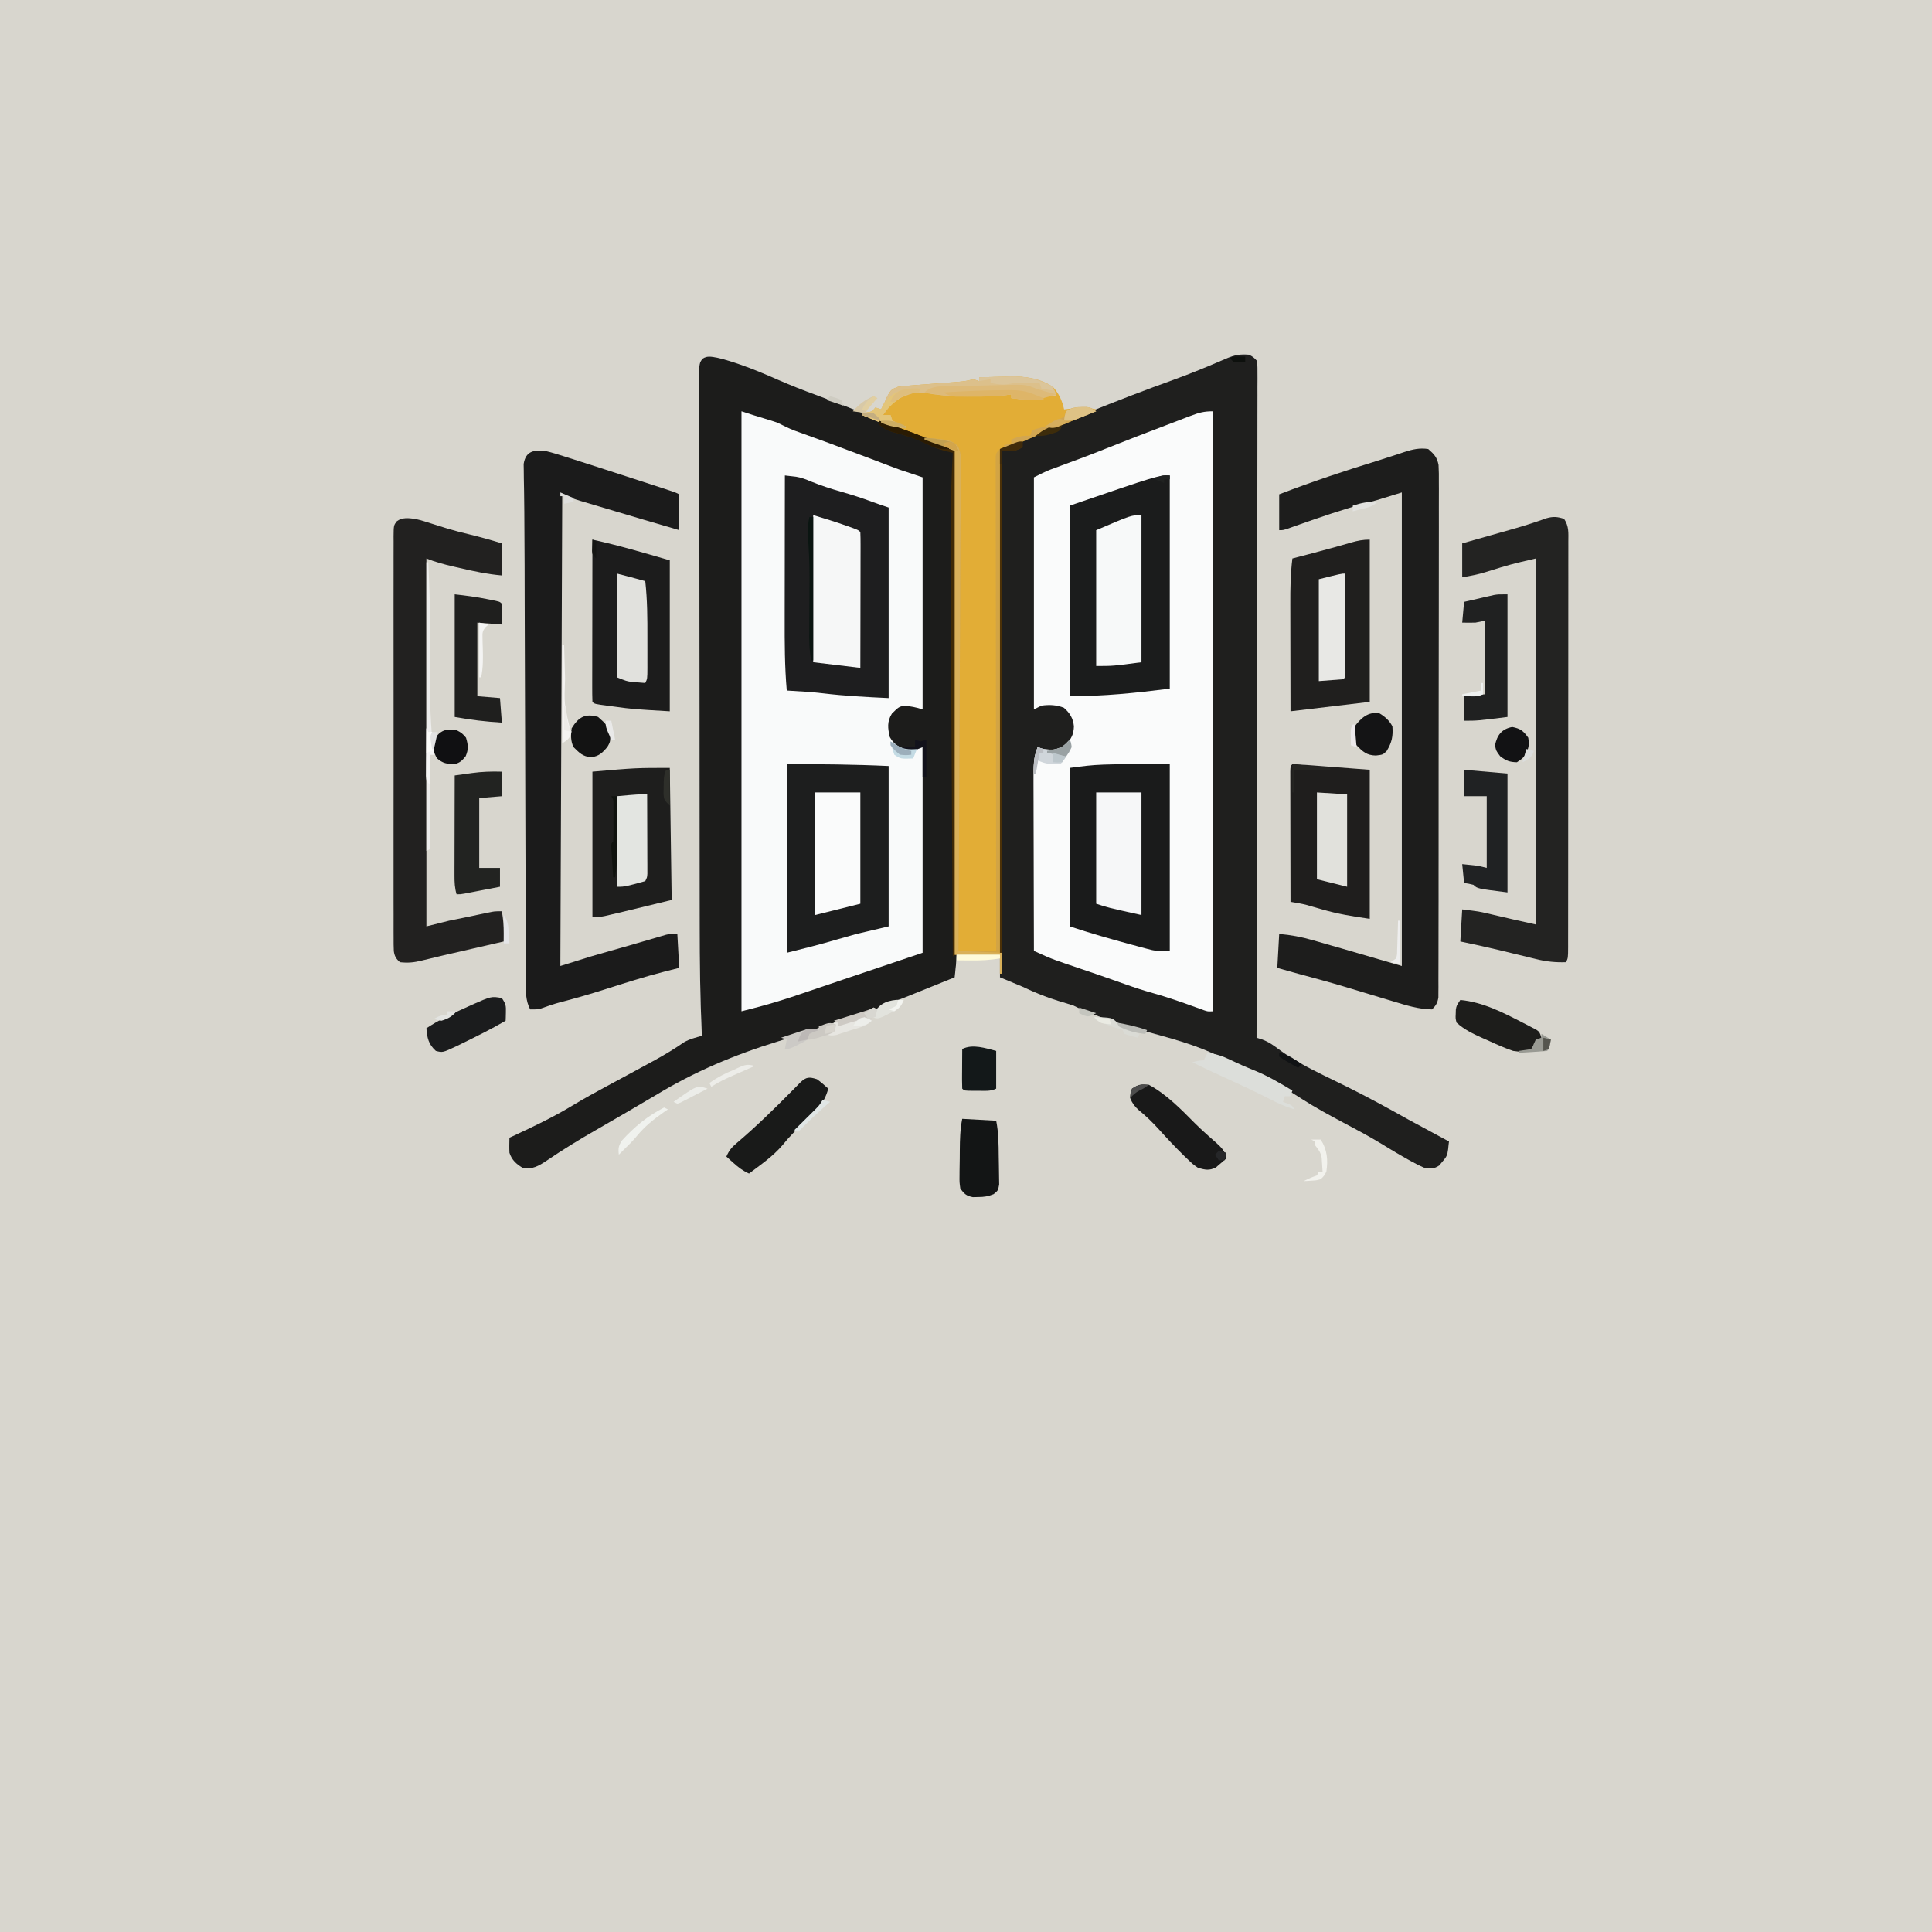 <svg xmlns="http://www.w3.org/2000/svg" width="1024" height="1024" xmlns:v="https://vecta.io/nano"><path d="M0 0h1024v1024H0V0z" fill="#d8d6ce"/><path d="M662 188c2.184 1.146 2.184 1.146 4 3 .497 2.675.497 2.675.492 5.976l.024 3.808-.035 4.206.01 4.45-.027 12.259-.008 13.209-.033 22.895-.048 33.102-.073 53.703-.082 52.176-.003 3.247-.015 16.126L666 550l2.806.868c3.806 1.349 6.628 3.488 9.819 5.882 7.323 5.265 15.101 9.349 23.188 13.312l1.842.903 9.034 4.408c11.456 5.628 22.649 11.765 33.786 17.996L768 605c-.772 7.562-.772 7.562-3.688 10.938l-1.449 1.777C760.082 619.633 758.325 619.419 755 619c-2.456-1.054-4.634-2.122-6.938-3.438l-1.993-1.099c-4.969-2.766-9.824-5.712-14.671-8.686-6.311-3.822-12.823-7.253-19.336-10.715-7.367-3.922-14.654-7.878-21.688-12.375-10.621-6.789-21.202-13.125-33.025-17.593-3.819-1.447-7.381-3.098-10.975-5.032-12.607-6.464-26.731-9.935-40.324-13.716-6.91-1.952-13.705-4.181-20.488-6.534l-2.925-1.01C577.899 537.135 573.495 535.248 569 533c-2.559-.838-5.104-1.627-7.688-2.375-6.753-2.032-12.931-4.586-19.312-7.625l-12-5V238l32.934-13.867 3.029-1.217L575.438 219.125l3.301-1.321c14.171-5.667 28.379-11.169 42.743-16.327C631.146 197.997 640.581 194.09 650 190c4.263-1.837 7.301-2.427 12-2z" fill="#fafbfb"/><path d="M379.819 189.52c3.538.779 6.942 1.808 10.369 2.98l2.341.79c6.905 2.393 13.573 5.257 20.26 8.192 6.375 2.781 12.809 5.305 19.336 7.706 10.917 4.021 21.712 8.312 32.502 12.657l33.819 13.224 2.999 1.139 2.61.984C506 238 506 238 507 239c.097 1.411.126 2.827.126 4.241l.008 2.79-.007 3.101.005 3.266-.002 10.928.005 7.799.001 19.049-.001 15.496 0 2.225.001 4.476-.006 42.037.001 36.019.004 41.828-.001 4.47-0 2.222.003 15.447-.005 20.851.001 7.637c.02 24.715.02 24.715-1.133 35.118l-26.312 10.625c-8.837 3.399-8.837 3.399-17.562 7.07-3.537 1.477-7.126 2.537-10.812 3.555-7.413 2.109-14.672 4.549-21.921 7.163-5.641 2.023-11.331 3.816-17.063 5.562-23.058 7.097-44.335 16.064-64.946 28.59l-14.258 8.373-3.094 1.806-14.367 8.315c-8.786 5.031-17.285 10.253-25.664 15.941-4.283 2.852-7.704 5.014-13 4-3.419-2.093-5.703-4.108-7-8-.128-2.674-.044-5.321 0-8l1.842-.851c10.786-5.008 21.425-10.068 31.598-16.239 6.023-3.642 12.175-7.013 18.373-10.348l3.084-1.662 6.123-3.295 13.793-7.48 2.494-1.363c5.277-2.91 10.353-5.983 15.307-9.422 3.007-1.688 6.071-2.433 9.387-3.34l-.089-1.95c-.831-18.684-1.067-37.339-1.071-56.039l-.016-12.072-.024-26.214-.012-16.389-.026-45.477-.001-2.922-.001-2.928-.001-5.872-.001-2.942-.045-47.421-.037-48.809-.025-27.358-.012-23.229-.011-11.849.001-10.833-.021-5.796.02-3.451-.002-2.99c.374-2.457.374-2.457 1.667-4.308 2.508-1.69 4.656-1.117 7.525-.63z" fill="#f9fafa"/><path d="M662 188c2.184 1.146 2.184 1.146 4 3 .497 2.675.497 2.675.492 5.976l.024 3.808-.035 4.206.01 4.45-.027 12.259-.008 13.209-.033 22.895-.048 33.102-.073 53.703-.082 52.176-.003 3.247-.015 16.126L666 550l2.806.868c3.806 1.349 6.628 3.488 9.819 5.882 7.323 5.265 15.101 9.349 23.188 13.312l1.842.903 9.034 4.408c11.456 5.628 22.649 11.765 33.786 17.996L768 605c-.772 7.562-.772 7.562-3.688 10.938l-1.449 1.777C760.082 619.633 758.325 619.419 755 619c-2.456-1.054-4.634-2.122-6.938-3.438l-1.993-1.099c-4.969-2.766-9.824-5.712-14.671-8.686-6.311-3.822-12.823-7.253-19.336-10.715-7.367-3.922-14.654-7.878-21.688-12.375-10.621-6.789-21.202-13.125-33.025-17.593-3.819-1.447-7.381-3.098-10.975-5.032-12.607-6.464-26.731-9.935-40.324-13.716-6.91-1.952-13.705-4.181-20.488-6.534l-2.925-1.01C577.899 537.135 573.495 535.248 569 533c-2.559-.838-5.104-1.627-7.688-2.375-6.753-2.032-12.931-4.586-19.312-7.625l-12-5V238l32.934-13.867 3.029-1.217L575.438 219.125l3.301-1.321c14.171-5.667 28.379-11.169 42.743-16.327C631.146 197.997 640.581 194.09 650 190c4.263-1.837 7.301-2.427 12-2zm-31.031 32.449l-2.037.771L622.5 223.688l-4.227 1.607-10.318 3.952-5.646 2.166L586.188 237.75c-7.899 3.198-15.89 6.151-23.888 9.091l-2.991 1.108-2.662.979C553.693 250.124 550.849 251.575 548 253v123l4-2c4.204-.579 7.916-.424 11.875 1.125 3.197 2.821 4.881 5.523 5.328 9.832-.16 4.186-1.251 6.618-4.266 9.543-4.064 3.092-6.95 3.082-11.938 2.5l-3-1c-2.255 5.426-2.272 10.275-2.227 16.044l-.001 3.017.033 9.837.009 6.835.049 17.962.04 18.34L548 504l4.266 1.913 2.4 1.076c3.187 1.38 6.432 2.517 9.72 3.631l2.013.687L572.688 513.438l8.262 2.809 2.045.694 13.518 4.759c4.84 1.739 9.659 3.3 14.613 4.676 7.572 2.144 14.971 4.696 22.364 7.39l2.441.879 2.164.792c2.055.705 2.055.705 4.907.563V218c-4.944 0-7.493.714-12.031 2.449z" fill="#1f1f1e"/><path d="M379.819 189.52c3.538.779 6.942 1.808 10.369 2.98l2.341.79c6.905 2.393 13.573 5.257 20.26 8.192 6.375 2.781 12.809 5.305 19.336 7.706 10.917 4.021 21.712 8.312 32.502 12.657l33.819 13.224 2.999 1.139 2.61.984C506 238 506 238 507 239c.097 1.411.126 2.827.126 4.241l.008 2.79-.007 3.101.005 3.266-.002 10.928.005 7.799.001 19.049-.001 15.496 0 2.225.001 4.476-.006 42.037.001 36.019.004 41.828-.001 4.47-0 2.222.003 15.447-.005 20.851.001 7.637c.02 24.715.02 24.715-1.133 35.118l-26.312 10.625c-8.837 3.399-8.837 3.399-17.562 7.07-3.537 1.477-7.126 2.537-10.812 3.555-7.413 2.109-14.672 4.549-21.921 7.163-5.641 2.023-11.331 3.816-17.063 5.562-23.058 7.097-44.335 16.064-64.946 28.59l-14.258 8.373-3.094 1.806-14.367 8.315c-8.786 5.031-17.285 10.253-25.664 15.941-4.283 2.852-7.704 5.014-13 4-3.419-2.093-5.703-4.108-7-8-.128-2.674-.044-5.321 0-8l1.842-.851c10.786-5.008 21.425-10.068 31.598-16.239 6.023-3.642 12.175-7.013 18.373-10.348l3.084-1.662 6.123-3.295 13.793-7.48 2.494-1.363c5.277-2.91 10.353-5.983 15.307-9.422 3.007-1.688 6.071-2.433 9.387-3.34l-.089-1.95c-.831-18.684-1.067-37.339-1.071-56.039l-.016-12.072-.024-26.214-.012-16.389-.026-45.477-.001-2.922-.001-2.928-.001-5.872-.001-2.942-.045-47.421-.037-48.809-.025-27.358-.012-23.229-.011-11.849.001-10.833-.021-5.796.02-3.451-.002-2.99c.374-2.457.374-2.457 1.667-4.308 2.508-1.69 4.656-1.117 7.525-.63zM393 218v318c7.877-1.969 15.55-4.003 23.25-6.5l3.204-1.031 30.063-10.172L489 505V396l-10 1c-3.602-1.673-5.353-2.911-7.375-6.312-1.112-4.781-1.533-8.228 1.125-12.5 3.499-3.401 3.499-3.401 6.25-4.188 3.553.312 6.618.873 10 2V253l-12-4-6.461-2.41-3.385-1.295-3.53-1.357-23.973-8.996-2.063-.752-9.866-3.573-3.594-1.304-3.154-1.137c-3.094-1.223-6.007-2.676-8.975-4.176-2.151-.734-4.319-1.421-6.5-2.062-4.2-1.245-8.34-2.551-12.5-3.938z" fill="#1c1c1b"/><path d="M519 200l12.75-.312 3.598-.127C543.712 199.446 550.754 200.598 558 205c3.269 3.652 4.95 7.237 6 12l2.195-.254C571.335 216.205 575.914 215.763 581 217c-2.986 1.99-5.757 3.221-9.074 4.574l-3.692 1.515L564.312 224.688l-7.91 3.246-1.955.804c-6.283 2.592-12.49 5.336-18.674 8.153C533 238 533 238 530 238l1 278h-1v-10h-24V239l-21-8-15.312-6-3.76-1.48L457 220v-1l2.375-.375c2.766-.416 2.766-.416 4.625-2.625l3 1 .812-1.625L469 213l1.375-3.125c1.817-3.214 2.263-3.657 5.625-4.875 2.727-.359 5.387-.627 8.125-.816l2.375-.186L494 203.438l7.5-.571 4.661-.347c2.783-.211 5.453-.419 8.16-1.125C516 201 516 201 519 202v-2z" fill="#e2ad36"/><path d="M757 238c3.078 2.66 4.701 4.406 5.458 8.437.183 3.062.199 6.087.164 9.154l.019 3.558-.017 9.753.008 10.528-.019 20.612-.02 23.999-.051 42.813-.041 41.556-.015 45.247-.003 2.416-.006 4.804-.006 16.734-.032 20.385-.013 10.403-.03 11.267.016 3.336-.027 3.042-.005 2.627C761.908 531.567 761.094 532.952 759 535c-7.077-.09-13.582-2.136-20.312-4.188l-3.185-.949L726 527l-10.125-3.062-2.406-.728c-8.942-2.686-17.953-5.114-26.972-7.527L677 513l1-18c6.19.556 11.855 1.59 17.812 3.328l2.462.7L706 501.25l5.082 1.449L743 512V261l-13 4-7.139 1.978c-11.318 3.102-22.38 6.862-33.439 10.771l-3.621 1.275-3.245 1.154C680 281 680 281 678 281v-19c17.188-6.611 34.64-12.439 52.246-17.836l8.039-2.578 2.168-.708 4.059-1.355C748.815 238.129 752.503 237.313 757 238z" fill="#1d1d1c"/><path d="M289 239c3.646.854 7.187 1.976 10.75 3.125l3.273 1.031L315 247l5.389 1.737L349.312 258.121l2.569.836C357.768 260.884 357.768 260.884 360 262v19l-4.066-1.23-14.928-4.369L307.688 265.5l-2.33-.736C300.278 263.139 300.278 263.139 298 262l-1 250 16-5 10.188-2.938 5.32-1.504 2.712-.766 8.647-2.507 2.89-.842 5.492-1.615 2.505-.727 2.198-.646C355 495 355 495 359 495l1 18-7.5 1.875c-10.71 2.756-21.234 6.103-31.764 9.47-7.786 2.48-15.588 4.745-23.502 6.782-3.537.954-6.969 2.084-10.402 3.357C285 535 285 535 281 535c-2.529-4.852-2.29-9.511-2.278-14.843l-.018-3.027-.023-10.059-.03-7.211-.047-15.556-.068-22.612L278.422 424.844l-.104-35.516-.007-2.196-.03-8.745-.179-56.208-.011-3.862-.039-18.436-.161-28.78-.119-10.574-.13-6.983-.037-4.104-.061-3.513C278.595 239.184 282.895 238.307 289 239z" fill="#1b1b1b"/><path d="M416 252l3.811.437 2.144.246c2.859.444 5.325 1.44 7.983 2.568 5.171 2.084 10.334 3.789 15.688 5.312 5.75 1.64 11.386 3.419 16.98 5.543C465.378 267.141 468.192 268.064 471 269v101c-11.843-.564-23.067-1.122-34.734-2.523C429.861 366.727 423.435 366.377 417 366c-1.109-12.712-1.13-25.369-1.098-38.121l.004-6.594.025-17.207.02-17.618L416 252z" fill="#1e1e1f"/><path d="M620 252v113c-18.595 2.324-34.479 4-53 4V268c46.667-16 46.667-16 53-16z" fill="#1b1c1c"/><path d="M220 275c3.233.727 6.353 1.717 9.5 2.75l5.305 1.66 2.647.825c3.695 1.11 7.423 2.049 11.173 2.953 5.862 1.421 11.618 3.014 17.375 4.812v17c-7.596-.655-14.835-2.193-22.25-3.938l-3.508-.803C235.269 299.103 230.763 297.905 226 296v195l12-3 7.688-1.562 12.5-2.625C262 483 262 483 266 483c.676 3.971 1.061 7.723 1.031 11.754l-.014 2.42L267 499l-3.453.794-12.77 2.941-5.511 1.269L237.312 505.836l-2.46.565-11.283 2.713C219.32 510.169 216.342 510.442 212 510c-2.05-1.746-2.883-3.19-3.269-5.864-.12-2.423-.13-4.827-.112-7.252l-.014-2.825.007-9.394-.016-6.726.001-18.284-.004-19.11.019-34.149-.003-30.975-.013-35.96-.005-19.039.015-17.894-.004-6.58.017-8.956-.02-2.654c.058-5.881.058-5.881 1.7-8.059C213.234 274.073 216.53 274.578 220 275z" fill="#222120"/><path d="M829 275c2.658 3.987 2.274 7.45 2.247 12.079l.007 2.85-.012 9.494.006 6.79-.013 18.47-.007 19.296-.023 32.405-.021 33.364 0 2.076 0 2.072-.013 36.029-.006 15.36-.017 18.071-.004 6.649-.012 9.042.005 2.688C831.114 507.772 831.114 507.772 830 510c-5.505.161-10.372-.298-15.727-1.645l-2.152-.517L805.375 506.188l-8.852-2.145-2.167-.527C787.597 501.88 780.808 500.425 774 499l1-17c8.998 1.125 8.998 1.125 13.277 2.121l2.807.646L793.938 485.438l5.652 1.309 2.496.584L814 490V296c-13.395 3.11-13.395 3.11-26.262 7.117C783.549 304.468 779.331 305.236 775 306v-18l7.234-2.047 7.06-2.006 4.847-1.373 7.031-1.996 2.312-.659c5.442-1.568 10.8-3.315 16.13-5.235C823.21 273.653 825.455 273.844 829 275z" fill="#232322"/><path d="M417 405c18.003 0 36.017.144 54 1v85l-17 4-10.562 3c-8.762 2.599-17.552 4.779-26.438 7V405z" fill="#1d1e1e"/><path d="M620 405v99c-7.88 0-7.88 0-12.012-1.102l-2.769-.728L602.312 501.375l-3.028-.809C588.455 497.641 577.644 494.548 567 491v-84c15-2 15-2 53-2z" fill="#1a1b1b"/><path d="M726 286v86l-42 5-.052-27.254-.024-12.658-.019-12.235-.011-4.647C683.867 312.075 683.994 304.085 685 296l3.523-.918L693.375 293.812l2.573-.673 13.181-3.585 2.45-.695 4.632-1.335C719.648 286.545 722.393 286 726 286z" fill="#201f1e"/><path d="M314 286c13.897 3.04 27.293 7.002 41 11v80c-19.723-1.16-19.723-1.16-29.5-2.5l-3.066-.395C315.133 373.133 315.133 373.133 314 372c-.095-2.678-.126-5.33-.114-8.008l-0-2.542.016-8.36.004-5.78.025-15.245.02-15.544L314 286z" fill="#1c1c1c"/><path d="M685 405l9.066.559 2.439.182L705.562 406.438 726 408v79c-8.931-1.276-16.972-2.566-25.5-5.062l-5.594-1.598-2.428-.707C689.672 478.916 686.859 478.463 684 478l-.052-28.111-.024-13.052-.019-12.585-.011-4.812-.008-6.717-.007-3.869C684 406 684 406 685 405z" fill="#1f1e1d"/><path d="M355 407l1 70-25.5 6.188-3.492.826-3.352.779-3.006.704C318 486 318 486 314 486v-77c23-2 23-2 41-2z" fill="#1e1e1d"/><path d="M431 273c5.943 1.783 11.742 3.542 17.562 5.625l3.629 1.289C455 281 455 281 456 282c.094 2.239.117 4.482.114 6.723l0 2.128-.016 6.996-.004 4.838-.025 12.759-.02 13.01L456 354l-25-3v-78z" fill="#f6f7f7"/><path d="M605 273v78c-15 2-15 2-24 2v-72c18.667-8 18.667-8 24-8z" fill="#f7f9f9"/><path d="M581 420h24v65c-18-4-18-4-24-6v-59z" fill="#f6f7f8"/><path d="M432 420h24v59l-24 6v-65z" fill="#fafbfb"/><path d="M266 409v13l-12 1v37h11v10l-10.375 2-2.984.578-2.852.547-2.634.508C244 474 244 474 242 474c-1.01-3.346-1.121-6.383-1.114-9.87l0-3.579.016-3.848.004-3.951.025-10.377.02-10.598L241 411l7.129-.992 2.017-.286C255.495 408.991 260.612 408.834 266 409z" fill="#222321"/><path d="M241 315c5.83.648 11.293 1.349 17 2.5l2.02.395c4.854.979 4.854.979 5.98 2.105.143 3.669.042 7.327 0 11l-13-1v39l12 1 1 13c-8.651-.514-16.386-1.434-25-3v-65z" fill="#1f1f1e"/><path d="M799 315v65c-16 2-16 2-23 2v-13l11-1v-39l-5 1c-2.333.038-4.667.046-7 0l1-11 8.688-2 2.475-.578 2.412-.547 2.206-.508C794 315 794 315 799 315z" fill="#202121"/><path d="M776 408l23 2v63c-16-2-16-2-18-4-2.571-.648-2.571-.648-5-1l-1-10 4.25.438 2.391.246C784 459 784 459 788 460v-38h-12v-14z" fill="#202223"/><path d="M433 572c2.157 1.538 4.031 3.214 6 5-1.257 4.532-2.787 7.33-6 10.75l-2.43 2.602-10.25 10.285c-1.992 2.029-3.782 4.095-5.57 6.301-5.031 5.932-11.572 10.401-17.75 15.062-3.239-1.444-5.62-3.258-8.25-5.625l-2.141-1.914L385 613c1.354-3.104 2.771-4.915 5.375-7.062 10.271-8.733 19.84-18.053 29.302-27.651l2.393-2.419 2.149-2.184C427.347 570.727 428.949 570.711 433 572z" fill="#191a19"/><path d="M490 232c13.922 1.2 13.922 1.2 17.677 4.452 2.098 4.039 1.694 8.014 1.624 12.497l-.011 3.051-.088 10.02-.04 7.071-.104 14.678-.108 20.132-.102 25.466-.016 3.275-.033 6.642-.084 17.492-.159 32.836-.181 37.505L508 504h20l-.006-4.117-.097-96.677-.008-11.889-.002-2.391-.043-38.368-.034-39.345-.028-24.294-.01-18.602-.012-7.651-.002-10.403-.018-3.095.012-2.799-.002-2.428C528 240 528 240 530 238l1 278h-1v-10h-24V239l-16-6v-1z" fill="#d2a444"/><path d="M609 575c9.166 4.919 17.126 13.078 24.398 20.422 1.931 1.914 3.872 3.743 5.898 5.551l1.715 1.537 3.523 3.117C647.514 608.315 649.289 610.037 650 614c-1.166 1.045-2.359 2.06-3.562 3.062l-2.004 1.723C640.879 620.559 638.788 620.032 635 619c-2.816-1.977-2.816-1.977-5.562-4.625l-1.518-1.448c-4.838-4.684-9.419-9.63-13.935-14.623-3.298-3.623-6.696-6.894-10.493-9.994C601.345 586.425 600.082 584.638 599 582c.125-2.688.125-2.688 1-5 3.514-2.343 4.863-2.443 9-2z" fill="#191919"/><path d="M327 304c5.022 1.255 10.008 2.633 15 4 1.124 9.958 1.154 19.879 1.13 29.885l.006 8.306-.004 5.285.006 2.506C343.115 359.77 343.115 359.77 342 362l-4.688-.375-2.637-.211C332 361 332 361 327 359v-55z" fill="#e1e1dd"/><path d="M510 593l18 1c1.261 6.307 1.298 12.48 1.35 18.884l.082 4.492.091 6.506.06 3.918C529 631 529 631 526.639 632.918c-2.912 1.194-5.061 1.515-8.202 1.52l-2.816.059C512.147 633.839 511.149 632.792 509 630c-.47-3.312-.47-3.312-.426-7.215l.01-2.099L508.688 614.062l.029-4.443C508.77 603.939 508.881 598.596 510 593z" fill="#131515"/><path d="M713 304l.055 23.444.021 7.982.022 11.445.016 3.63 0 3.337.007 2.954C713 359 713 359 712 360l-13 1v-54c12-3 12-3 14-3z" fill="#e8e8e5"/><path d="M698 420l16 1v49l-16-4v-46z" fill="#e1e1dc"/><path d="M343 421l.055 18.689.021 6.361.022 9.129.016 2.885 0 2.669.007 2.355C343 465 343 465 342 467l-5.875 1.625-3.242.789C330 470 330 470 327 470v-48c11-1 11-1 16-1z" fill="#e3e5e1"/><path d="M519 200l12.75-.312 3.598-.127C543.516 199.449 551.073 200.308 558 205c1.327 2.675 1.327 2.675 2 5h-7v2c-5.778.12-11.28-.168-17-1v-2l-3.254.492c-5.557.692-11.091.654-16.684.633l-3.131.012C506.88 210.129 500.996 209.814 495 209c-9.464-1.518-9.464-1.518-18 2-5.188 3.909-5.188 3.909-9 9h4l1 3c3.503 1.716 3.503 1.716 7 3v1c-5.86-.517-10.609-1.753-16-4.062l-2.059-.854L457 220v-1l2.375-.375c2.766-.416 2.766-.416 4.625-2.625l3 1 .812-1.625L469 213l1.375-3.125c1.817-3.214 2.263-3.657 5.625-4.875 2.727-.359 5.387-.627 8.125-.816l2.375-.186L494 203.438l7.5-.571 4.661-.347c2.783-.211 5.453-.419 8.16-1.125C516 201 516 201 519 202v-2z" fill="#dcc08b"/><path d="M774 530c12.144 1.181 22.653 6.652 33.375 12.188l2.542 1.297 2.356 1.246 2.107 1.106C816 547 816 547 817 550l-4 4-1.25 1.75c-3.019 2.157-6.235 1.767-9.75 1.25-4.367-1.455-8.508-3.33-12.688-5.25l-3.377-1.488C780.781 547.945 776.234 545.818 772 542c-.559-2.254-.559-2.254-.438-4.562l.066-2.316C772 533 772 533 774 530z" fill="#1d1d1b"/><path d="M266 529c2.136 3.204 2.231 4.019 2.125 7.688l-.055 2.449L268 541c-7.493 4.36-15.214 8.194-23 12l-2.863 1.406C234.637 557.935 234.637 557.935 231 557c-3.914-3.588-4.593-6.809-5-12 6.559-4.359 13.366-7.636 20.562-10.812l3.326-1.521C260.425 527.998 260.425 527.998 266 529z" fill="#1b1c1d"/><path d="M466 223c12.416 4.286 24.718 8.742 36.723 14.093l2.434 1.084L507 239l.102 101.558.008 11.979.002 2.409.043 38.659.034 39.643.028 24.478.01 18.743.012 7.709.002 10.481.018 3.119-.012 2.82.002 2.446C507 505 507 505 505 507l-1.123-195.271-.009-10.372-.002-16.274-.002-5.847C503.851 266.129 504.273 253.087 505 240l-3.804-.915c-3.712-.892-6.901-2.237-10.321-3.96-5.833-2.797-11.609-4.609-17.879-6.168C470.059 228.019 468.23 227.11 466 225v-2z" fill="#3e2805"/><path d="M640 558c4.519.567 8.037 1.762 12.125 3.75 4.229 2.021 8.451 3.909 12.812 5.625 7.061 2.883 13.526 6.728 20.062 10.625l-1 3h-3l-1 3 2.438.875C685 586 685 586 686 588c-4.502-1.378-8.587-3.21-12.75-5.375-8.647-4.416-17.46-8.459-26.288-12.5l-3.251-1.489-2.897-1.322C637.848 565.929 634.922 564.476 632 563c2.076-.553 3.844-1 6-1l2-4z" fill="#dcdeda"/><path d="M528 557v20c-3.05 1.525-6.221 1.144-9.562 1.125l-2.115.012C511.127 578.127 511.127 578.127 510 577l-.098-4.691.01-2.861L509.938 566.438l.014-3.021L510 556c5.621-2.81 12.368-.408 18 1z" fill="#131819"/><path d="M490 232c13.922 1.2 13.922 1.2 17.677 4.452 2.098 4.039 1.694 8.014 1.624 12.497l-.011 3.051-.088 10.02-.04 7.071-.104 14.678-.108 20.132-.102 25.466-.016 3.275-.033 6.642-.084 17.492-.159 32.836-.181 37.505L508 504l23 1v11h-1v-10h-24V239l-16-6v-1z" fill="#d9b059"/><path d="M731 378c2.936 1.702 5.469 3.938 7 7 .404 5.254-.272 8.489-3 13-2 2-2 2-5.75 2.438-4.872-.098-6.914-2.02-10.25-5.438-1.66-3.321-1.891-6.456-1-10 3.488-4.512 7.065-7.819 13-7z" fill="#141415"/><path d="M317 380c2.812 2.5 2.812 2.5 5 5l1 1c.691 6.794.691 6.794-1.047 9.828-2.69 3.26-4.512 4.975-8.703 5.547-4.525-.522-6.017-2.217-9.25-5.375-1.603-3.206-1.487-6.521-1-10 3.602-5.918 7.238-8.07 14-6z" fill="#131313"/><path d="M547.5 205.375c4.126 1.514 8.223 2.614 12.5 3.625-2.333.778-4.614 1.424-7 2v1c-5.778.12-11.28-.168-17-1v-2l-3.273.488c-5.447.676-10.869.703-16.352.699l-3.197.002C505.291 210.136 497.753 209.529 490 208c4.119-4.119 10.858-3.193 16.398-3.316l2.405-.063L516.375 204.438l5.062-.131 4.898-.123 2.27-.057c14.793-.345 14.793-.345 18.894 1.248z" fill="#ddba79"/><path d="M542 234v3c-4.029 2.579-5.515 2-11 2v266h-1V238c10-4 10-4 12-4z" fill="#4c3107"/><path d="M242 387c2.875 1.562 2.875 1.562 5 4 1.14 3.919 1.409 6.032-.188 9.812-1.953 2.357-2.872 3.371-5.812 4.188-4.167-.074-6.266-.36-9.438-3.125-1.998-3.676-2.226-5.747-1.562-9.875 3.421-4.872 6.144-5.941 12-5z" fill="#101012"/><path d="M801.5 385.312c4.401.864 5.898 2.061 8.5 5.688.604 3.625.268 5.439-1.312 8.75C807 402 807 402 804 404c-3.942-.086-5.717-.785-8.875-3.188C793 398 793 398 792.375 395.062c1.121-5.491 3.557-8.656 9.125-9.75z" fill="#121214"/><path d="M226 298h1c.623 13.656 1.095 27.293 1.027 40.965l-.017 3.486-.107 14.025C227.775 371.132 228.15 385.451 230 400h-2v50l-2 1V298z" fill="#ededec"/><path d="M573.562 215.75l2.316-.016C578 216 578 216 581 218l-2.468.975C563.222 225.03 547.958 231.109 533 238l-1-2 4-1v-2c3.508-1.604 6.144-2.22 10-2l1-3c2.319-.714 4.655-1.375 7-2 1.688-.964 3.357-1.962 5-3l2.75-1 2.25-1 1-3c2.857-1.884 5.178-2.273 8.562-2.25z" fill="#d1a652"/><path d="M531.875 206.812l2.788-.039c4.866-.007 8.774.33 13.337 2.227l2.875 1.125L553 211v1c-5.778.12-11.28-.168-17-1v-2l-3.234.488c-5.664.705-11.315.696-17.016.699l-3.258.037-3.133.006-2.829.012C503.894 209.99 502.262 209.339 500 208c10.622-.645 21.232-1.116 31.875-1.188z" fill="#deb568"/><path d="M488 206l-1 2-3 .188c-5.37.599-9.176 4.233-13 7.812-1.034 1.307-2.046 2.633-3 4h4l1 3c3.503 1.716 3.503 1.716 7 3v1c-5.86-.517-10.609-1.753-16-4.062l-2.059-.854L457 220v-1l2.375-.375c2.766-.416 2.766-.416 4.625-2.625l3 1 .75-1.75c4.442-7.995 11.706-9.7 20.25-9.25z" fill="#e3c579"/><path d="M567 392c.948 2.542 1.187 3.589.039 6.105L565.625 400.188l-1.398 2.105C563 404 563 404 562 405c-4.55.262-7.884-.005-12-2l-1 7h-1c-.18-5.22.029-9.073 2-14l3 1c5.165.623 5.165.623 9.855-1.117C564.698 394.374 564.698 394.374 567 392z" fill="#d0d6db"/><path d="M429 274h2v76h-1c-1.148-5.455-1.111-10.727-1.062-16.27l.011-3.013.072-12.684.042-9.303.01-3.051c-.005-7.442-.351-14.808-.951-22.225-.117-3.327.204-6.204.879-9.454z" fill="#0a1511"/><path d="M519 200l12.75-.312 3.598-.127C543.956 199.443 550.335 201.093 558 205v2l-6-1-1-3-6.125-.062-3.445-.035c-3.404.019-3.404.019-6.617.629-3.462.577-6.378.087-9.812-.531v-2l-6 1v-2z" fill="#dbc59a"/><path d="M298 342h1l.076 2.779.296 10.344.125 4.451c-.488 13.68-.488 13.68 2.583 26.557C303 388 303 388 302.312 390.125 301 392 301 392 298 394v-52z" fill="#f4f3f1"/><path d="M463 534l2 1-1 4-12.812 3.625-2.832.789C446 544 446 544 444 544v-2l-2-1 1.712-.535L451.375 538.062l2.695-.842 2.578-.811 2.38-.746C461.043 535.036 461.043 535.036 463 534z" fill="#cecac4"/><path d="M352 587l2 1-2.16 1.469c-5.455 3.818-10.124 7.557-14.348 12.711C335.49 604.622 333.263 606.8 331 609l-1.812 1.812L328 612c-.396-3.335-.177-4.73 1.695-7.578C336.258 597.205 343.286 591.451 352 587z" fill="#f0f2ee"/><path d="M479 530c-1.492 4.253-3.997 5.388-7.938 7.312l-3.215 1.613C465 540 465 540 462 539l2-2 .625-1.938c2.966-4.449 9.301-5.538 14.375-5.062z" fill="#e2e3dd"/><path d="M466 223c10.791 3.725 21.433 7.68 32 12l5 2v1c-4.836.317-7.717-.543-12-2.75-5.883-2.87-11.662-4.716-18.004-6.293C470.059 228.019 468.23 227.11 466 225v-2z" fill="#2a1b03"/><path d="M817 548l5 3c-.875 4.875-.875 4.875-2 6l-7.562.562-2.154.131L805 558v-1l7-1 .812-2.438L814 551l3-1v-2z" fill="#999a93"/><path d="M434 546l-2.438.812L429 548l-1 3c-2.215 1.387-2.215 1.387-4.938 2.688l-2.715 1.324C418 556 418 556 416 556l1-5-3-1 7.75-2.562 2.211-.748 2.148-.693 1.968-.651C430.334 544.94 431.835 545.307 434 546z" fill="#cccac6"/><path d="M458 539l4 2c-3.075 3.075-6.906 3.73-11 5l-2.676.895L445.688 547.75l-2.426.797C440.8 549.04 439.355 548.797 437 548l5-2v-4h2v2l6.438-1.938 3.621-1.09C456.859 540.291 456.859 540.291 458 539z" fill="#e7e6e1"/><path d="M324 422h3l.055 14.996.021 5.095.022 7.35.016 2.277C327.114 456.249 326.745 460.529 326 465h-1l-.562-8.938-.17-2.576-.146-2.451-.143-2.269C324 447 324 447 325 446c.099-1.611.131-3.226.133-4.84l.004-2.971L325.125 435.062l.012-3.115-.004-2.975-.003-2.742C325.145 423.961 325.145 423.961 324 422z" fill="#0f120e"/><path d="M226 386l1 2h2l1 12h-2v16c-2-2-2-2-2.227-4.797l.032-3.523.02-3.809L225.875 399.875l.027-4.02L226 386z" fill="#f5f5f5"/><path d="M443 543c-.129 1.859-.129 1.859-1 4-2.652 1.266-2.652 1.266-5.938 2.25l-3.277 1.016C430 551 430 551 428 551v-4l6-1v-2c5.625-2.125 5.625-2.125 9-1z" fill="#ccc9c3"/><path d="M695 604h5c3.462 5.337 3.955 10.804 3 17-1.23 2.289-1.23 2.289-3 4-2.262.609-2.262.609-4.688.75l-2.449.172L691 626c2.332-1.206 4.496-2.165 7-3l1-2h2l-.312-4.75-.176-2.672C699.933 610.663 698.847 609.278 697 607v-2l-2-1z" fill="#f2f2ed"/><path d="M573.562 215.75l2.316-.016C578 216 578 216 581 218l-6.25 2.5-3.516 1.406C568 223 568 223 564 223c.25-2.375.25-2.375 1-5 2.866-1.868 5.177-2.273 8.562-2.25z" fill="#dec285"/><path d="M507 506h23v2c-5.202.868-10.17 1.125-15.438 1.062l-2.217-.014L507 509v-3z" fill="#fefada"/><path d="M485 392l3 1 3-1v20h-2v-16l-5 2h-5l-1-2h7v-4z" fill="#12121b"/><path d="M472 393l3.062 2c3.718 2.155 6.627 2.352 10.938 2l-2 5c-6.625.25-6.625.25-10-2-1.188-3.625-1.188-3.625-2-7z" fill="#c4dbe4"/><path d="M580 539c9.288.354 9.288.354 12 2.812L594 544c3.261 1.532 6.61 2.784 10 4l-1 2c-2.352-.599-4.686-1.269-7-2l-1-2c-1.912-.803-1.912-.803-4.188-1.438-3.819-1.196-7.279-2.66-10.812-4.562v-1z" fill="#dadbd5"/><path d="M353 408h2v19c-3-3-3-3-3.328-6.031L351.75 417.5l.047-3.469C352 411 352 411 353 408z" fill="#2e2f2a"/><path d="M400 565l-1.573.687L391.312 568.812l-2.475 1.08C384.724 571.708 380.789 573.553 377 576l-1-2c4.192-2.965 8.21-5.067 13-7l1.859-.887C394.411 564.436 396.271 563.798 400 565z" fill="#edede9"/><path d="M685 405l20 2v1h-19v12h-1v-15z" fill="#252522"/><path d="M254 330l5 1-1.484 1.235c-1.883 2.192-1.859 3.155-1.774 6.003l.043 2.486L255.875 343.312c.14 5.371.248 10.394-.875 15.688h-1v-29z" fill="#f4f4f3"/><path d="M463 210l2 1-2.438 2.312c-2.73 2.482-2.73 2.482-3.562 5.688l-7-1c3.362-3.659 6.361-6.144 11-8z" fill="#d8c9a7"/><path d="M567 392c.688 1.688.688 1.688 1 4-1.438 2.75-1.438 2.75-3 5l-10-2v-1l3.75-.75c3.764-.921 5.781-2.163 8.25-5.25z" fill="#99a1a3"/><path d="M436 583l4 1-1.434 1.215C433.118 589.898 428.026 594.869 423 600l-2-1 2.773-2.738L427.375 592.688l1.828-1.803 1.758-1.748 1.619-1.603C434.215 585.849 434.215 585.849 436 583z" fill="#e0e6e5"/><path d="M592 542c5.469 1.016 10.764 2.071 16 4l-1 2c-5.278-.539-9.3-1.65-14-4l-1-2z" fill="#bcbdb8"/><path d="M490 232c5.521.476 10.809.987 16 3 1.191 2.074 1.191 2.074 2 4-6.107-1.765-12.074-3.696-18-6v-1z" fill="#c2a050"/><path d="M542 234v3c-3.634 2.326-6.771 2.163-11 2v7h-1v-8l4.875-2 2.742-1.125C540 234 540 234 542 234z" fill="#402b0b"/><path d="M488 206l-1 2-3.188.375c-4.227.693-6.382 2.152-9.812 4.625h-2c1.026-2.976 1.966-3.978 4.625-5.75 4.124-1.527 7.008-1.476 11.375-1.25z" fill="#debe7d"/><path d="M375 577l-7.875 4.062-2.262 1.182-2.168 1.104-2 1.031L359 585l-2-1c12.5-8.833 12.5-8.833 18-7z" fill="#ecede9"/><path d="M267 485c2.27 3.404 2.365 5.165 2.625 9.188l.227 3.293L270 500h-3v-15z" fill="#e4e5e7"/><path d="M741 488h1v23l-5-1 3-2c.507-2.121.507-2.121.512-4.57l.107-2.715L740.688 497.875l.104-2.863L741 488z" fill="#eee"/><path d="M226 386l1 2h2v10l-3 1v-13z" fill="#fcfcfa"/><path d="M563 225c-1 3-1 3-2.672 3.949C556.437 230.332 553.198 231.394 549 231c3.707-3.244 8.975-6 14-6z" fill="#3d2c0b"/><path d="M730 266c-2.463 2.463-4.274 2.768-7.625 3.625l-3.039.789L717 271v-3c4.537-1.452 8.181-2.235 13-2z" fill="#e2e2df"/><path d="M678 558c3.219.631 5.508 1.78 8.25 3.562l2.141 1.379L690 564l-2 2-5-2.875-2.812-1.617L678 560v-2z" fill="#101214"/><path d="M472 393l3.25 1.938c2.558 1.469 4.803 2.591 7.75 3.062v2c-2.688.312-2.688.312-6 0-2.875-2.375-2.875-2.375-5-5v-2z" fill="#9caebb"/><path d="M818 550l4 1-1 5-3 1v-7z" fill="#55554e"/><path d="M460.25 539.875L462 541c-3.006 3.006-5.824 2.596-10 3 2.298-3.448 4.026-5.768 8.25-4.125z" fill="#edeeea"/><path d="M463 534l2 1-1 4-4 1-2-3 5-3z" fill="#d8d7d1"/><path d="M717 384h1l1 12-3-1-.062-4.375-.035-2.461C716 386 716 386 717 384z" fill="#ece9eb"/><path d="M609 575c-3 2-3 2-5 2.938-2.083 1.107-3.422 2.327-5 4.062.312-2.375.312-2.375 1-5 3.435-2.29 4.985-2.178 9-2z" fill="#4d4d4d"/><path d="M434 546l-2.438.812L429 548l-1 3-5 1c.933-3.224 1.413-4.66 4.375-6.375 2.708-.645 4.049-.579 6.625.375z" fill="#bcb8b6"/><path d="M550 396l3 1v2h-2l-2 11h-1c-.18-5.22.029-9.073 2-14z" fill="#bcbfc4"/><path d="M558 399l7 2-2 3c-2.625.188-2.625.188-5 0v-5z" fill="#bdc7cc"/><path d="M566 224l-3.75 1.562-2.109.879c-2.441.637-3.781.361-6.141-.441 7.66-4.894 7.66-4.894 12-2z" fill="#d6ae5d"/><path d="M467 223c5.261-.316 8.446.334 13 3v1c-4.714-.479-8.666-.968-13-3v-1z" fill="#cdae65"/><path d="M237 536h5c-2.355 2.726-4.541 3.988-8 5-2.312-.375-2.312-.375-4-1 2.647-1.461 3.894-2 7-2v-2z" fill="#e3e4e1"/><path d="M785 362h1v6c-2.405 1.203-3.95 1.101-6.625 1.062l-2.477-.027L775 369v-1l10-2v-4z" fill="#eef1f0"/><path d="M646 610c2.125.375 2.125.375 4 1l-1 4h-3l-2-3 2-2z" fill="#262729"/><path d="M443 543l-1 4-5 1c.312-1.938.312-1.938 1-4 3-1 3-1 5-1z" fill="#d8d5ce"/><path d="M656.562 188.938L660 189v3h-6l-2-2c1-1 1-1 4.562-1.062z" fill="#0d100d"/><path d="M572 534l9 3c-4 2-4 2-6.75 1.125L572 537v-3z" fill="#c4c5be"/><path d="M299 374h1l.148 2.047L300.375 378.75l.211 2.672C300.999 383.991 301.712 385.758 303 388l-4-1v-13z" fill="#eeece8"/><path d="M314 286l4 2h-2v8c-2-2-2-2-2.195-3.945L314 286z" fill="#151614"/><path d="M463 210l2 1-6 7-2-1c1.393-3.367 2.979-4.986 6-7z" fill="#e1cfa2"/><path d="M321 382h3l2 10h-2c-3-6.625-3-6.625-3-10z" fill="#e9e9e8"/><path d="M620 252v2h-3v2l-5-2c3.228-2.152 4.284-2.201 8-2z" fill="#202221"/><path d="M809 397l4 1c-1.245 3.736-2.634 4.188-6 6l2-7z" fill="#dcdede"/><path d="M297 261l7 3v2l-5 1v-4h-2v-2z" fill="#dededc"/><path d="M506 235c1.188 2.062 1.188 2.062 2 4l-7-2-1-2c3-1 3-1 6 0z" fill="#d2a54c"/><path d="M580 539l8 1 1 3c-5.538-.615-5.538-.615-7.875-2.562L580 539z" fill="#eaebe3"/><path d="M476 530h3c-1.37 3.161-1.989 3.993-5 6l-3-1 1.938-.812c2.394-1.074 2.394-1.074 3.062-4.188z" fill="#f3f4f0"/><path d="M229 388h3l-2 9h-1c-1.125-6.75-1.125-6.75 0-9z" fill="#e3e3e3"/><path d="M457 219c2.75-.25 2.75-.25 6 0 2.375 2 2.375 2 4 4l-10-3v-1z" fill="#c4ae80"/><path d="M440 210c2.938.812 2.938.812 6 2l1 3-9-3 2-2z" fill="#ceccc2"/></svg>